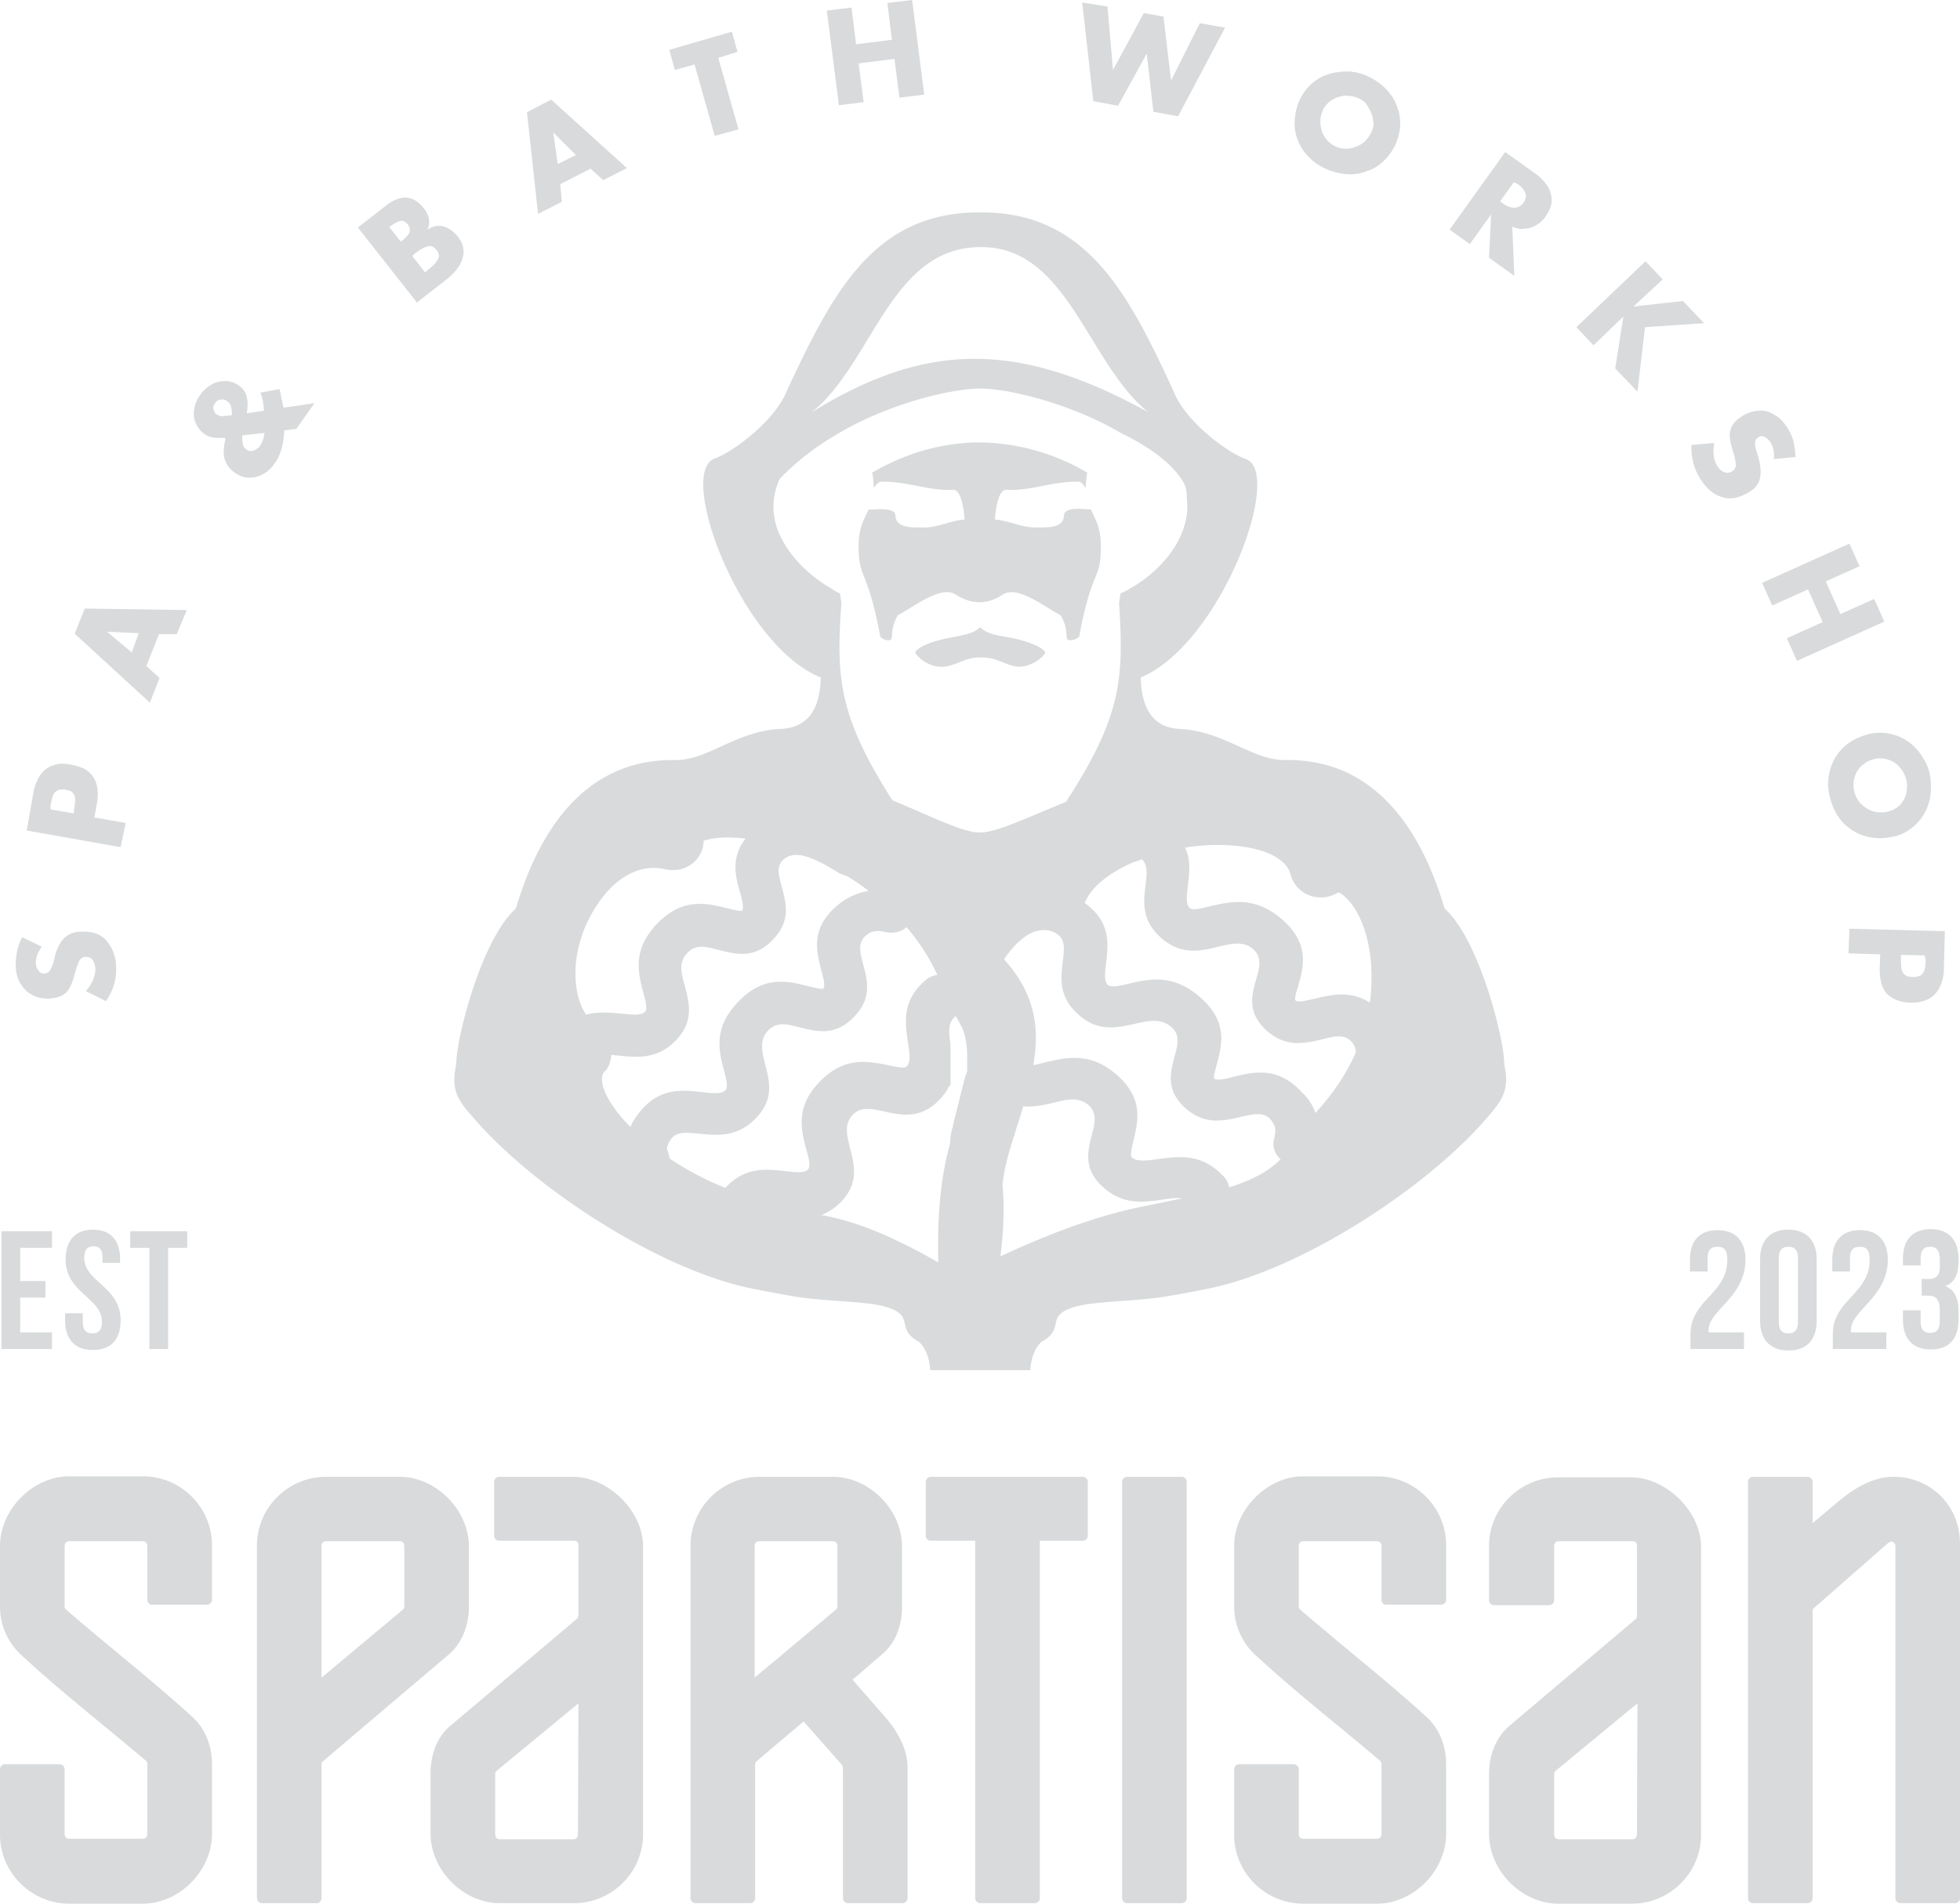 <svg width="140" height="136" viewBox="0 0 140 136" fill="none" xmlns="http://www.w3.org/2000/svg"><g clip-path="url(#clip0_98_74)"><path fill-rule="evenodd" clip-rule="evenodd" d="M10.528 114.316v-3.812c0-.215-.072-.395-.325-.395H4.94c-.252 0-.324.18-.324.395v4.244c0 .144.036.144.108.251 2.92 2.518 6.13 5.035 8.978 7.624.973.863 1.442 2.122 1.442 3.416v4.963c0 2.661-2.344 4.998-4.94 4.998H4.94C2.235 136 0 133.77 0 131.074v-4.675c0-.216.18-.36.36-.36h3.894c.217 0 .361.18.361.36v4.567c0 .215.072.395.324.395h5.264c.253 0 .325-.18.325-.395v-4.927c0-.144-.036-.144-.108-.252-2.92-2.481-6.202-5.034-8.978-7.623A4.696 4.696 0 010 114.748v-4.279c0-2.661 2.38-4.999 4.94-4.999h5.263c2.705 0 4.94 2.194 4.94 4.927v3.883a.36.36 0 01-.36.36h-3.894c-.18.036-.361-.144-.361-.324zm7.824 21.252c0 .216.144.396.36.396h3.894a.36.36 0 00.36-.36v-9.493c0-.18.037-.252.109-.288l8.978-7.623c.973-.827 1.442-2.122 1.442-3.416v-4.28c0-2.661-2.38-4.998-4.94-4.998h-5.264c-2.704 0-4.94 2.194-4.94 4.927v25.135zm4.615-25.064c0-.215.072-.395.324-.395h5.264c.253 0 .325.18.325.395v4.244c0 .144-.036.144-.108.251l-5.805 4.855v-9.35zm18.352-.035c0-.324-.109-.396-.397-.396h-5.264a.361.361 0 01-.36-.36v-3.847c0-.216.18-.36.36-.36h5.264c2.524 0 5.012 2.445 5.012 4.963v20.569c0 2.732-2.236 4.926-4.94 4.926h-5.3c-2.56 0-4.94-2.301-4.94-4.998v-4.28c0-1.294.433-2.589 1.443-3.416l9.013-7.623c.072-.036.109-.18.109-.288v-4.89zm-.037 20.533c0 .215-.072.395-.324.395h-5.264c-.252 0-.324-.18-.324-.395v-4.244c0-.144.036-.144.108-.251l5.84-4.819-.035 9.314zm19.614-11.004l2.416 2.769c.83.971 1.514 2.229 1.514 3.488v9.349a.36.36 0 01-.36.36h-3.894a.361.361 0 01-.36-.36v-9.205c0-.216-.073-.324-.145-.396l-2.668-3.02-3.353 2.84c-.072.036-.108.108-.108.288v9.493a.36.36 0 01-.36.36h-3.895c-.216 0-.36-.18-.36-.396v-25.135c0-2.733 2.235-4.927 4.94-4.927h5.227c2.56 0 4.94 2.301 4.94 4.998v4.28c0 1.294-.433 2.589-1.443 3.416l-2.09 1.798zm-6.994-9.494c0-.215.072-.395.324-.395h5.264c.252 0 .325.18.325.395v4.244c0 .144-.036.144-.109.251l-5.804 4.855v-9.35zm30.862 25.1a.36.36 0 01-.36.36H80.51a.361.361 0 01-.36-.36v-29.738c0-.216.18-.36.36-.36h3.894c.216 0 .36.18.36.36v29.738zm13.917-21.288v-3.812c0-.215-.072-.395-.324-.395h-5.264c-.252 0-.325.18-.325.395v4.244c0 .144.037.144.109.251 2.92 2.518 6.129 5.035 8.977 7.624.974.863 1.442 2.122 1.442 3.416v4.963c0 2.661-2.343 4.998-4.94 4.998h-5.263c-2.704 0-4.94-2.194-4.94-4.926v-4.675c0-.216.18-.36.361-.36h3.894c.216 0 .36.18.36.36v4.567c0 .215.073.395.325.395h5.264c.252 0 .324-.18.324-.395v-4.927c0-.144-.036-.144-.108-.252-2.92-2.481-6.201-5.034-8.977-7.623a4.696 4.696 0 01-1.443-3.416v-4.279c0-2.661 2.38-4.999 4.94-4.999h5.264c2.704 0 4.939 2.194 4.939 4.927v3.883a.36.36 0 01-.36.36h-3.894c-.18.036-.36-.144-.36-.324zm12.331 0v-3.812c0-.215.072-.395.325-.395h5.191c.325 0 .397.072.397.395v4.891c0 .108-.036.252-.108.288l-9.014 7.623c-.973.827-1.442 2.122-1.442 3.416v4.28c0 2.697 2.38 4.998 4.94 4.998h5.264c2.704 0 4.939-2.194 4.939-4.926v-20.57c0-2.517-2.488-4.962-5.012-4.962h-5.191c-2.705 0-4.94 2.194-4.94 4.891v3.883c0 .216.18.36.361.36h3.894c.252 0 .396-.18.396-.36zm5.913 16.686c0 .215-.072.395-.324.395h-5.264c-.253 0-.325-.18-.325-.395v-4.244c0-.144.036-.144.108-.251l5.841-4.819-.036 9.314zm12.547 4.602a.36.36 0 01-.36.36h-3.894a.361.361 0 01-.361-.36v-29.738c0-.216.18-.36.361-.36h3.894c.216 0 .36.18.36.36v2.948l1.839-1.546c1.334-1.115 2.668-1.798 4.038-1.762 2.488.036 4.651 1.978 4.651 4.783v25.315c0 .216-.18.36-.361.36h-3.893a.361.361 0 01-.361-.36v-25.135c0-.324-.288-.432-.541-.216l-5.372 4.711v20.64zm-55.2-25.531v25.531a.36.36 0 01-.36.36h-3.894a.361.361 0 01-.36-.36v-25.531h-3.173a.361.361 0 01-.36-.36v-3.847c0-.216.18-.36.36-.36h10.852c.216 0 .36.18.36.36v3.847a.36.36 0 01-.36.36h-3.065zm64.286-19.598c0 .683-.289.899-.793.899h-.505v1.187h.433c.612 0 .865.287.865 1.078v.648c0 .755-.253.935-.685.935-.433 0-.685-.216-.685-.828v-.79h-1.262v.683c0 1.33.685 2.121 1.983 2.121s1.983-.755 1.983-2.121v-.648c0-.863-.253-1.474-.938-1.762.649-.251.938-.827.938-1.726v-.215c0-1.331-.685-2.122-1.983-2.122s-1.983.755-1.983 2.122v.467h1.262v-.504c0-.61.252-.827.685-.827.432 0 .685.216.685.971v.432zm-5.012-.468c0 2.446-2.632 2.841-2.632 5.322v1.043h3.822v-1.186h-2.524v-.18c0-1.367 2.632-2.374 2.632-4.999 0-1.33-.685-2.121-1.983-2.121s-1.983.755-1.983 2.121v.828h1.262V89.9c0-.612.252-.828.685-.828.469 0 .721.18.721.935zm-7.824 4.352c0 1.33.721 2.121 2.019 2.121s2.019-.755 2.019-2.121V89.97c0-1.33-.721-2.121-2.019-2.121s-2.019.755-2.019 2.121v4.388zm1.334-4.46c0-.61.253-.827.685-.827.433 0 .685.216.685.828v4.53c0 .612-.252.827-.685.827-.432 0-.685-.215-.685-.827V89.9zm-3.677.108c0 2.446-2.632 2.841-2.632 5.322v1.043h3.822v-1.186h-2.524v-.18c0-1.367 2.632-2.374 2.632-4.999 0-1.33-.685-2.121-1.983-2.121s-1.983.755-1.983 2.121v.828h1.262V89.9c0-.612.252-.828.685-.828.468 0 .721.18.721.935zM9.302 89.144h1.37v7.228h1.334v-7.228h1.37v-1.186H9.302v1.186zm-4.615.827c0 2.41 2.596 2.733 2.596 4.46 0 .61-.252.826-.685.826-.433 0-.685-.215-.685-.827v-.61H4.65v.503c0 1.33.685 2.121 1.983 2.121s1.983-.755 1.983-2.121c0-2.41-2.596-2.733-2.596-4.46 0-.61.253-.826.65-.826.432 0 .648.215.648.827v.36H8.58v-.253c0-1.33-.649-2.121-1.947-2.121-1.262 0-1.947.79-1.947 2.121zm-3.245-.827h2.272v-1.186H.108v8.414h3.606v-1.186H1.442v-2.482h1.803v-1.186H1.442v-2.374zm136.034-20.892l-1.694-.036v.287c0 .288 0 .504.036.684a.82.82 0 00.216.431c.108.108.288.18.577.18.252 0 .469-.036.613-.144a.683.683 0 00.252-.395c.036-.18.072-.396.072-.684l-.072-.323zm-5.372-1.906l6.814.18-.072 2.697c0 .503-.108.935-.288 1.294-.18.36-.433.648-.757.827-.325.18-.757.288-1.262.288-.397 0-.757-.072-1.046-.18a2.083 2.083 0 01-.721-.467 1.902 1.902 0 01-.396-.755 4.366 4.366 0 01-.109-1.043l.036-1.007-2.271-.072.072-1.762zm4.074-10.572a2.09 2.09 0 00-.432-.9c-.217-.251-.469-.467-.794-.575a1.949 1.949 0 00-.901-.108c-.397.072-.721.216-.973.432a1.653 1.653 0 00-.577.827 1.88 1.88 0 00-.072 1.007c.072.36.216.647.432.899.217.252.505.431.829.575a2.16 2.16 0 001.082.072c.289-.072.577-.18.829-.395.253-.216.433-.504.541-.827.072-.324.108-.684.036-1.007zm1.695-.288c.072.468.072.97 0 1.438a3.52 3.52 0 01-.505 1.33 3.251 3.251 0 01-.973 1.008 2.92 2.92 0 01-1.334.54 3.759 3.759 0 01-1.551 0 3.423 3.423 0 01-1.334-.576c-.396-.288-.721-.611-.973-1.043a4.563 4.563 0 01-.541-1.438 3.556 3.556 0 010-1.51c.108-.468.288-.936.577-1.331a3.36 3.36 0 011.045-.971 4.615 4.615 0 011.443-.54c.504-.072.973-.072 1.442.072.468.108.865.324 1.262.612.36.287.685.647.937 1.079.252.395.433.827.505 1.33zm-7.464-13.952l1.046 2.337 2.416-1.079.721 1.618-6.238 2.805-.721-1.618 2.56-1.15-1.045-2.338-2.56 1.15-.721-1.617 6.237-2.805.721 1.618-2.416 1.079zm-2.163-8.883l-1.55.144a1.76 1.76 0 00-.253-1.222 1.245 1.245 0 00-.396-.36c-.18-.072-.325-.072-.469.036-.144.108-.216.216-.216.396 0 .18.036.36.108.61l.144.468c.144.54.181 1.007.108 1.403-.072.395-.324.755-.757 1.007-.685.431-1.334.575-1.911.395-.649-.18-1.153-.611-1.586-1.294-.469-.72-.685-1.547-.649-2.446l1.622-.143c-.108.719-.036 1.258.253 1.69a.99.99 0 00.469.395c.18.072.396.072.576-.072.181-.108.253-.287.253-.503-.036-.216-.072-.504-.181-.827a5.592 5.592 0 01-.252-1.079c-.036-.288.036-.54.144-.791.145-.252.361-.503.721-.72a2.476 2.476 0 011.19-.395c.397-.036.793.072 1.118.288.36.18.649.503.901.863.181.288.361.647.469 1.007.072.431.144.79.144 1.15zM116.673 21.9l3.533-.395 1.514 1.582-4.218.288-.541 4.603-1.586-1.654.577-3.704-2.128 2.05-1.225-1.295 4.939-4.71 1.226 1.294-2.091 1.942zm-8.545-8.882l-.974 1.367.144.108c.181.144.361.251.541.287a.814.814 0 00.505.036c.18-.035.325-.143.469-.323.144-.18.18-.36.18-.54a1.114 1.114 0 00-.216-.467 1.708 1.708 0 00-.469-.396l-.18-.072zm-.108 3.165l.144 3.524-1.803-1.295.144-3.092-1.514 2.121-1.442-1.042 3.966-5.538 2.163 1.546c.361.252.649.575.865.9.217.323.289.682.289 1.042s-.18.755-.433 1.115c-.18.251-.396.467-.649.611-.252.144-.505.252-.793.252-.361.072-.649 0-.937-.144zm-10.997-9.17c-.325-.144-.65-.18-.974-.18a2.247 2.247 0 00-.937.324c-.288.18-.469.432-.613.683-.144.36-.216.683-.18 1.043.036.36.144.683.324.935.18.288.469.503.757.647.325.144.65.18.974.144.324-.036.649-.18.937-.36a2.08 2.08 0 00.65-.827 1.29 1.29 0 00.108-.899c-.037-.323-.18-.61-.361-.899-.108-.251-.36-.467-.685-.61zm.721-1.546c.433.216.83.467 1.19.827.36.36.613.72.793 1.15.18.432.288.9.288 1.367 0 .468-.108.935-.288 1.403a3.917 3.917 0 01-.865 1.258c-.36.36-.757.611-1.226.755a3.2 3.2 0 01-1.406.216 4.447 4.447 0 01-1.479-.36 3.928 3.928 0 01-1.261-.863 3.41 3.41 0 01-.794-1.222 3.18 3.18 0 01-.216-1.403 4.217 4.217 0 01.36-1.474c.217-.467.505-.827.866-1.15.36-.324.757-.54 1.226-.684.468-.144.937-.18 1.406-.18.505.036.973.144 1.406.36zm-18.64-5l.396 4.531L81.7.935l1.406.252.54 4.567 2.056-4.1 1.802.324-3.353 6.329-1.766-.324-.469-4.1h-.036l-2.02 3.669-1.766-.324L77.301.18l1.803.287zM61.149 3.164l2.56-.323-.325-2.625L65.151 0l.865 6.76-1.767.216-.36-2.769-2.56.324.36 2.769-1.766.216-.866-6.76 1.767-.217.325 2.625zm-9.843.971l1.442 5.107-1.695.467-1.442-5.106-1.406.395-.397-1.438 4.471-1.295.397 1.439-1.37.431zm-10.168 6.94l-1.622-1.618.324 2.266 1.298-.647zm1.046.972L40.02 13.16l.108 1.259-1.695.863-.793-7.264 1.73-.899 5.409 4.89-1.695.864-.901-.828zm-14.386 4.17l.83 1.044.144-.108c.216-.18.396-.36.468-.54.072-.18.036-.36-.108-.575-.18-.216-.36-.288-.54-.252-.181.036-.433.18-.686.36l-.108.072zm4.146 3.705l-2.163 1.69-4.218-5.358 1.983-1.546c1.045-.828 1.947-.792 2.704.143.433.54.505 1.043.288 1.547.397-.252.793-.324 1.154-.216.36.108.685.324 1.01.72.396.502.504 1.042.324 1.581-.144.504-.54 1.007-1.082 1.439zm-2.487-1.619l.901 1.151.18-.144c.36-.287.577-.503.721-.755.145-.215.108-.467-.072-.683-.18-.252-.396-.324-.613-.288a2.57 2.57 0 00-.757.396l-.252.18-.108.143zm-8.293 12.335l-.865.108c-.036.97-.253 1.762-.685 2.373a2.374 2.374 0 01-.83.755 2 2 0 01-1.01.252c-.36 0-.684-.144-1.009-.36-.396-.287-.613-.611-.72-.97-.109-.36-.073-.828.035-1.331l.036-.18h-.685c-.108 0-.252-.036-.396-.072a1.22 1.22 0 01-.433-.216c-.324-.215-.505-.503-.649-.827a1.897 1.897 0 01-.072-1.007 2.35 2.35 0 01.433-.97c.216-.288.468-.54.793-.72.324-.18.649-.251.973-.251.36 0 .685.107.974.323.324.216.505.504.577.827.072.324.072.72 0 1.151l1.226-.18c-.037-.54-.109-.935-.253-1.294l1.37-.252.253 1.223.036.107 2.199-.323-1.298 1.834zm-4.615-.971c.036-.216 0-.396-.036-.576a.715.715 0 00-.288-.431.548.548 0 00-.47-.108c-.18 0-.288.108-.396.252-.108.144-.144.288-.108.431.036.144.108.288.216.36a.758.758 0 00.397.144c.18-.036.397-.036.685-.072zm2.344 1.258l-1.587.18c0 .216 0 .432.036.611a.59.59 0 00.253.396.583.583 0 00.324.108.697.697 0 00.36-.108.978.978 0 00.29-.252 2.07 2.07 0 00.324-.935zM9.915 45.237l-2.271-.107 1.766 1.474.505-1.367zm1.442.072l-.901 2.266.937.863-.685 1.762-5.372-4.927.721-1.798 7.283.108-.72 1.726h-1.263zM3.605 57.823l1.659.288.036-.288c.036-.287.072-.503.072-.683a.721.721 0 00-.144-.467c-.108-.144-.289-.216-.54-.252-.253-.036-.47-.036-.614.072a.571.571 0 00-.288.36c-.072.143-.108.395-.18.683v.287zm5.012 2.697l-6.706-1.186.469-2.661c.072-.504.252-.9.468-1.259.217-.324.505-.575.902-.72.36-.143.793-.179 1.298-.071.396.072.72.18 1.01.324.252.143.468.36.612.575.144.252.252.503.289.827.036.324.036.647-.037 1.043l-.18 1.007 2.236.395-.36 1.726zm-7.03 6.437l1.406.683c-.289.36-.433.756-.433 1.187 0 .18.072.36.18.504.108.143.253.251.433.215.18 0 .288-.072.396-.216.073-.143.18-.323.253-.575l.108-.467c.144-.54.36-.971.649-1.259.288-.288.685-.467 1.19-.467.829-.036 1.442.18 1.839.647.432.503.685 1.15.685 1.906.036.863-.217 1.654-.722 2.41l-1.442-.72c.469-.54.685-1.079.685-1.582a1.21 1.21 0 00-.18-.612c-.108-.18-.288-.251-.505-.251-.216 0-.36.108-.468.287-.109.216-.18.468-.289.791-.108.432-.216.791-.36 1.043a1.27 1.27 0 01-.541.612c-.253.143-.577.215-.974.251-.468 0-.865-.072-1.226-.287-.36-.18-.612-.468-.829-.828-.216-.36-.288-.755-.324-1.186 0-.36.036-.72.108-1.115.072-.324.18-.647.36-.97zm96.265 4.675c.144-1.15.144-2.23.036-3.272a10.71 10.71 0 00-.324-1.619c-.325-1.114-.793-1.977-1.37-2.553-.217-.216-.433-.395-.613-.431-.974.611-2.272.431-2.993-.468-.18-.252-.324-.503-.396-.79-.145-.612-.65-1.08-1.37-1.44-1.154-.539-2.74-.754-4.471-.682-.541.035-1.118.071-1.695.18.433.934.289 1.87.18 2.84-.072.611-.144 1.223.145 1.474.216.18.757.037 1.37-.107 1.55-.36 3.209-.755 5.12.827 2.127 1.798 1.658 3.452 1.225 4.962-.144.432-.252.863-.144.935.18.144.685 0 1.226-.108 1.334-.323 2.668-.647 4.074.252zm-3.894 7.875c1.298-1.402 2.236-2.84 2.885-4.315 0-.288-.109-.575-.325-.791-.505-.54-1.262-.36-1.947-.18-1.37.324-2.668.647-4.074-.575-1.442-1.295-1.118-2.517-.721-3.848.18-.683.397-1.402-.288-2.014-.686-.575-1.55-.36-2.344-.18-1.442.36-2.74.648-4.182-.575-1.443-1.258-1.298-2.589-1.118-3.955.072-.648.144-1.331-.288-1.69-.18.071-.325.143-.505.18-1.73.718-3.101 1.761-3.57 2.948 1.875 1.366 1.695 2.877 1.515 4.387-.072.611-.145 1.223.144 1.474.216.18.793.072 1.37-.072 1.55-.36 3.209-.755 5.12.864 2.127 1.797 1.658 3.452 1.262 4.962-.109.431-.253.863-.145.935.18.144.722.036 1.262-.108 1.587-.396 3.281-.791 5.012 1.115.469.431.757.935.937 1.438zm-20.875-.467a24.27 24.27 0 01-.469 1.51c-.18.647-.397 1.259-.577 1.906-.18.683-.36 1.438-.433 2.193.18 1.798.037 3.596-.144 5.107 2.524-1.187 6.093-2.661 9.483-3.416.793-.18 1.622-.324 2.415-.504l1.082-.216c-.397-.072-.865 0-1.334.072-1.442.216-2.849.396-4.255-.827-1.478-1.294-1.19-2.553-.829-3.92.18-.683.36-1.438-.288-2.013-.685-.576-1.55-.396-2.344-.18-.793.18-1.55.36-2.307.288zm.54-12.37c-.684.36-1.334 1.006-1.91 1.87 2.235 2.445 2.56 4.926 2.09 7.551.253-.036.505-.108.794-.18 1.55-.36 3.245-.791 5.156.863 1.947 1.69 1.55 3.308 1.19 4.783-.109.503-.253 1.007-.072 1.15.324.288 1.045.216 1.766.108 1.587-.215 3.209-.431 4.76 1.223.216.216.36.504.396.791 1.478-.467 2.776-1.079 3.677-2.014-.396-.36-.612-.899-.468-1.438.072-.288.108-.54.072-.791-.036-.216-.144-.396-.325-.611-.504-.576-1.261-.36-1.983-.216-1.37.323-2.668.647-4.074-.576-1.442-1.294-1.117-2.517-.757-3.847.18-.683.397-1.439-.324-2.014-.722-.575-1.587-.395-2.38-.216-1.442.324-2.776.648-4.182-.611-1.443-1.259-1.298-2.59-1.118-3.956.072-.683.18-1.366-.36-1.762a1.604 1.604 0 00-.83-.323c-.288-.036-.649.036-.973.144a.274.274 0 01-.144.072zm-20.37-6.761c-1.01-.108-1.875-.108-2.524.036l-.469.108c0 .935-.649 1.798-1.658 2.05-.36.072-.758.072-1.082 0-1.19-.288-2.308.072-3.281.79-.901.684-1.658 1.727-2.235 2.877-.577 1.187-.902 2.518-.902 3.74 0 1.115.217 2.158.757 2.985.866-.252 1.767-.144 2.668-.072.65.072 1.262.144 1.55-.144.181-.215.037-.719-.107-1.294-.397-1.475-.794-3.057.865-4.89 1.875-2.015 3.605-1.583 5.192-1.188.468.108.901.216.973.144.145-.144.036-.647-.108-1.186-.36-1.223-.721-2.553.36-3.956zm-5.409 22.87c1.19.792 2.524 1.51 3.966 2.086 1.37-1.51 2.885-1.366 4.363-1.186.649.071 1.298.143 1.55-.144.18-.216.072-.755-.108-1.33-.396-1.511-.829-3.093.938-4.927 1.766-1.834 3.46-1.475 5.011-1.151.541.108 1.046.216 1.19.072.325-.324.216-1.007.108-1.654-.216-1.51-.468-3.057 1.262-4.531a1.55 1.55 0 01.83-.36 14.597 14.597 0 00-2.2-3.416c-.36.324-.901.467-1.442.36-.289-.072-.577-.108-.83-.072-.216.036-.432.144-.648.323-.577.504-.397 1.223-.217 1.906.36 1.295.685 2.553-.613 3.884-1.334 1.402-2.632 1.079-4.038.719-.72-.18-1.478-.396-2.127.288-.613.683-.397 1.51-.216 2.265.36 1.367.685 2.625-.65 3.992-1.333 1.366-2.74 1.222-4.145 1.078-.722-.071-1.443-.143-1.84.324a1.56 1.56 0 00-.36.791c.108.18.144.432.216.683zm21.2-10.428l-.108-.216.109.216zm.073.216l-.109-.216.109.216zm-1.046 7.911v-.108l.036-.144.036-.144.036-.143.036-.144.036-.144.036-.144.036-.144.037-.144.036-.143.036-.144.036-.144.036-.144.036-.144.036-.144.036-.143.036-.144.036-.144.036-.144.036-.144.036-.144.036-.143.036-.144.036-.144.036-.108.036-.108.037-.108.036-.108.036-.108v-1.33c-.036-.575-.109-1.15-.325-1.69l-.108-.216-.108-.216c-.108-.18-.18-.36-.325-.503v.036l-.036.036v.036c-.505.431-.396 1.186-.288 1.942v2.876l-.036.036-.036.072-.036.036-.036.036-.037.036v.036l-.035.072v.036l-.037.036-.036.036-.036.072c-.144.18-.288.395-.468.575-1.37 1.403-2.704 1.115-4.11.791-.722-.144-1.515-.323-2.092.288-.613.647-.396 1.474-.216 2.23.36 1.366.685 2.624-.613 3.991a3.993 3.993 0 01-1.406.935c3.137.54 6.13 2.122 8.364 3.38-.072-2.445.037-5.681.83-8.45.036-.648.108-.971.216-1.259zm-24.878-3.956c-.108.144-.18.288-.18.432-.072.54.217 1.259.757 2.05.325.503.757 1.007 1.262 1.51.144-.36.36-.683.613-1.007 1.442-1.834 3.029-1.654 4.615-1.474.65.072 1.298.144 1.55-.144.217-.216.073-.755-.072-1.33-.396-1.475-.793-3.057.902-4.891 1.875-2.05 3.641-1.582 5.192-1.187.468.108.9.216.973.144.144-.18.036-.683-.108-1.187-.397-1.51-.83-3.128 1.154-4.782.685-.576 1.406-.863 2.163-1.007h.036a15.392 15.392 0 00-1.586-1.079c-.18-.036-.325-.108-.505-.18-.757-.467-1.659-1.007-2.452-1.222-.54-.144-1.082-.144-1.514.215-.577.468-.36 1.187-.18 1.87.36 1.295.685 2.553-.613 3.884-1.334 1.402-2.632 1.043-4.039.683-.72-.18-1.478-.395-2.09.288-.614.647-.397 1.474-.181 2.23.36 1.366.685 2.624-.613 3.99-1.334 1.367-2.74 1.224-4.146 1.08-.144 0-.325-.036-.469-.036-.036.395-.144.827-.432 1.15h-.037zm22.174-29.918c.288-.504 1.586-.863 2.307-1.007.902-.18 1.84-.288 2.344-.791.505.54 1.442.611 2.344.791.72.144 2.019.54 2.307 1.007-.216.467-1.226 1.15-2.127 1.007-.901-.18-1.37-.647-2.488-.647-1.118 0-1.586.503-2.488.647-.973.18-1.983-.54-2.199-1.007zm11.718-1.115c.793-4.315 1.406-4.171 1.514-5.645.18-1.978-.325-2.662-.685-3.453-.144.036-1.91-.287-1.91.432-.037.899-1.119.863-2.02.863-1.01 0-1.839-.468-2.92-.575.036-.576.216-2.158.829-2.122 1.73.108 3.209-.611 5.156-.575.18 0 .36.215.504.467 0-.324.037-.683.109-1.115-2.452-1.438-5.048-2.121-7.68-2.157-2.596 0-5.228.719-7.68 2.157a6.8 6.8 0 01.108 1.115c.145-.252.325-.431.505-.468 1.947-.035 3.461.684 5.156.576.613-.036.793 1.546.83 2.122-1.082.107-1.912.575-2.921.575-.901 0-1.983.036-2.02-.863-.035-.683-1.766-.36-1.91-.432-.36.791-.865 1.475-.685 3.453.144 1.474.721 1.366 1.514 5.645.18.18.397.252.577.252.505 0-.036-.575.685-1.798 1.118-.575 3.065-2.158 4.11-1.474 1.118.719 2.272.755 3.39 0 1.045-.684 3.028.934 4.11 1.474.72 1.223.18 1.798.685 1.798.252 0 .468-.108.649-.252zm4.94-16.038C77.697 26 76.254 17.548 70.017 17.656c-6.418 0-7.716 8.379-12.042 11.795 8.112-4.998 14.638-5.178 24.048 0zM60.102 43.044c-.397 5.43-.18 8.127 3.642 14.132 2.956 1.223 5.047 2.301 6.237 2.301 1.19 0 3.245-1.006 6.165-2.193 3.93-6.077 4.147-8.702 3.786-14.24l.108-.647c.253-.108.469-.216.685-.36 1.623-.899 3.245-2.517 3.822-4.315.252-.755.325-1.474.216-2.158 0-.072.036-.108 0-.18 0-.215-.036-.467-.108-.683-.613-1.294-2.271-2.66-4.615-3.776-3.317-1.977-7.824-3.164-10.023-3.164-2.271 0-6.886 1.223-10.24 3.272a18.57 18.57 0 00-4.074 3.165c-.504 1.079-.613 2.23-.216 3.488.613 1.798 2.2 3.38 3.822 4.315.216.144.432.288.685.396l.108.647zm5.552 52.825c.541.54.721 1.222.794 2.014h7.138c.072-.791.253-1.475.794-2.014 1.838-1.007.108-1.906 2.56-2.553 1.334-.36 4.506-.36 6.49-.72a76.064 76.064 0 002.884-.539c6.598-1.33 15.503-7.12 19.83-12.118 1.081-1.259 1.73-1.978 1.298-3.92.036-1.618-1.731-8.846-4.255-11.112-1.19-3.991-4.038-10.716-11.357-10.608-2.416.036-4.327-2.085-7.68-2.23-2.09-.143-2.632-1.941-2.668-3.667 5.733-2.41 10.24-14.672 7.5-15.607-1.226-.431-4.327-2.625-5.192-4.926-3.209-6.94-6.201-12.73-13.737-12.694-7.607-.072-10.564 5.718-13.809 12.658-.865 2.265-3.966 4.495-5.192 4.926-2.74.935 1.803 13.306 7.572 15.643-.036 1.726-.541 3.488-2.74 3.668-3.317.108-5.264 2.265-7.68 2.23-7.32-.109-10.167 6.616-11.357 10.608-2.524 2.265-4.29 9.493-4.255 11.111-.432 1.942.18 2.661 1.298 3.92 4.327 4.998 13.232 10.788 19.83 12.118 1.082.216 2.056.396 2.885.54 1.983.36 5.155.36 6.49.719 2.451.647.72 1.546 2.56 2.553z" fill="#D8DADB"/></g><defs><clipPath id="clip0_98_74"><path fill="#fff" d="M0 0h140v136H0z"/></clipPath></defs></svg>
